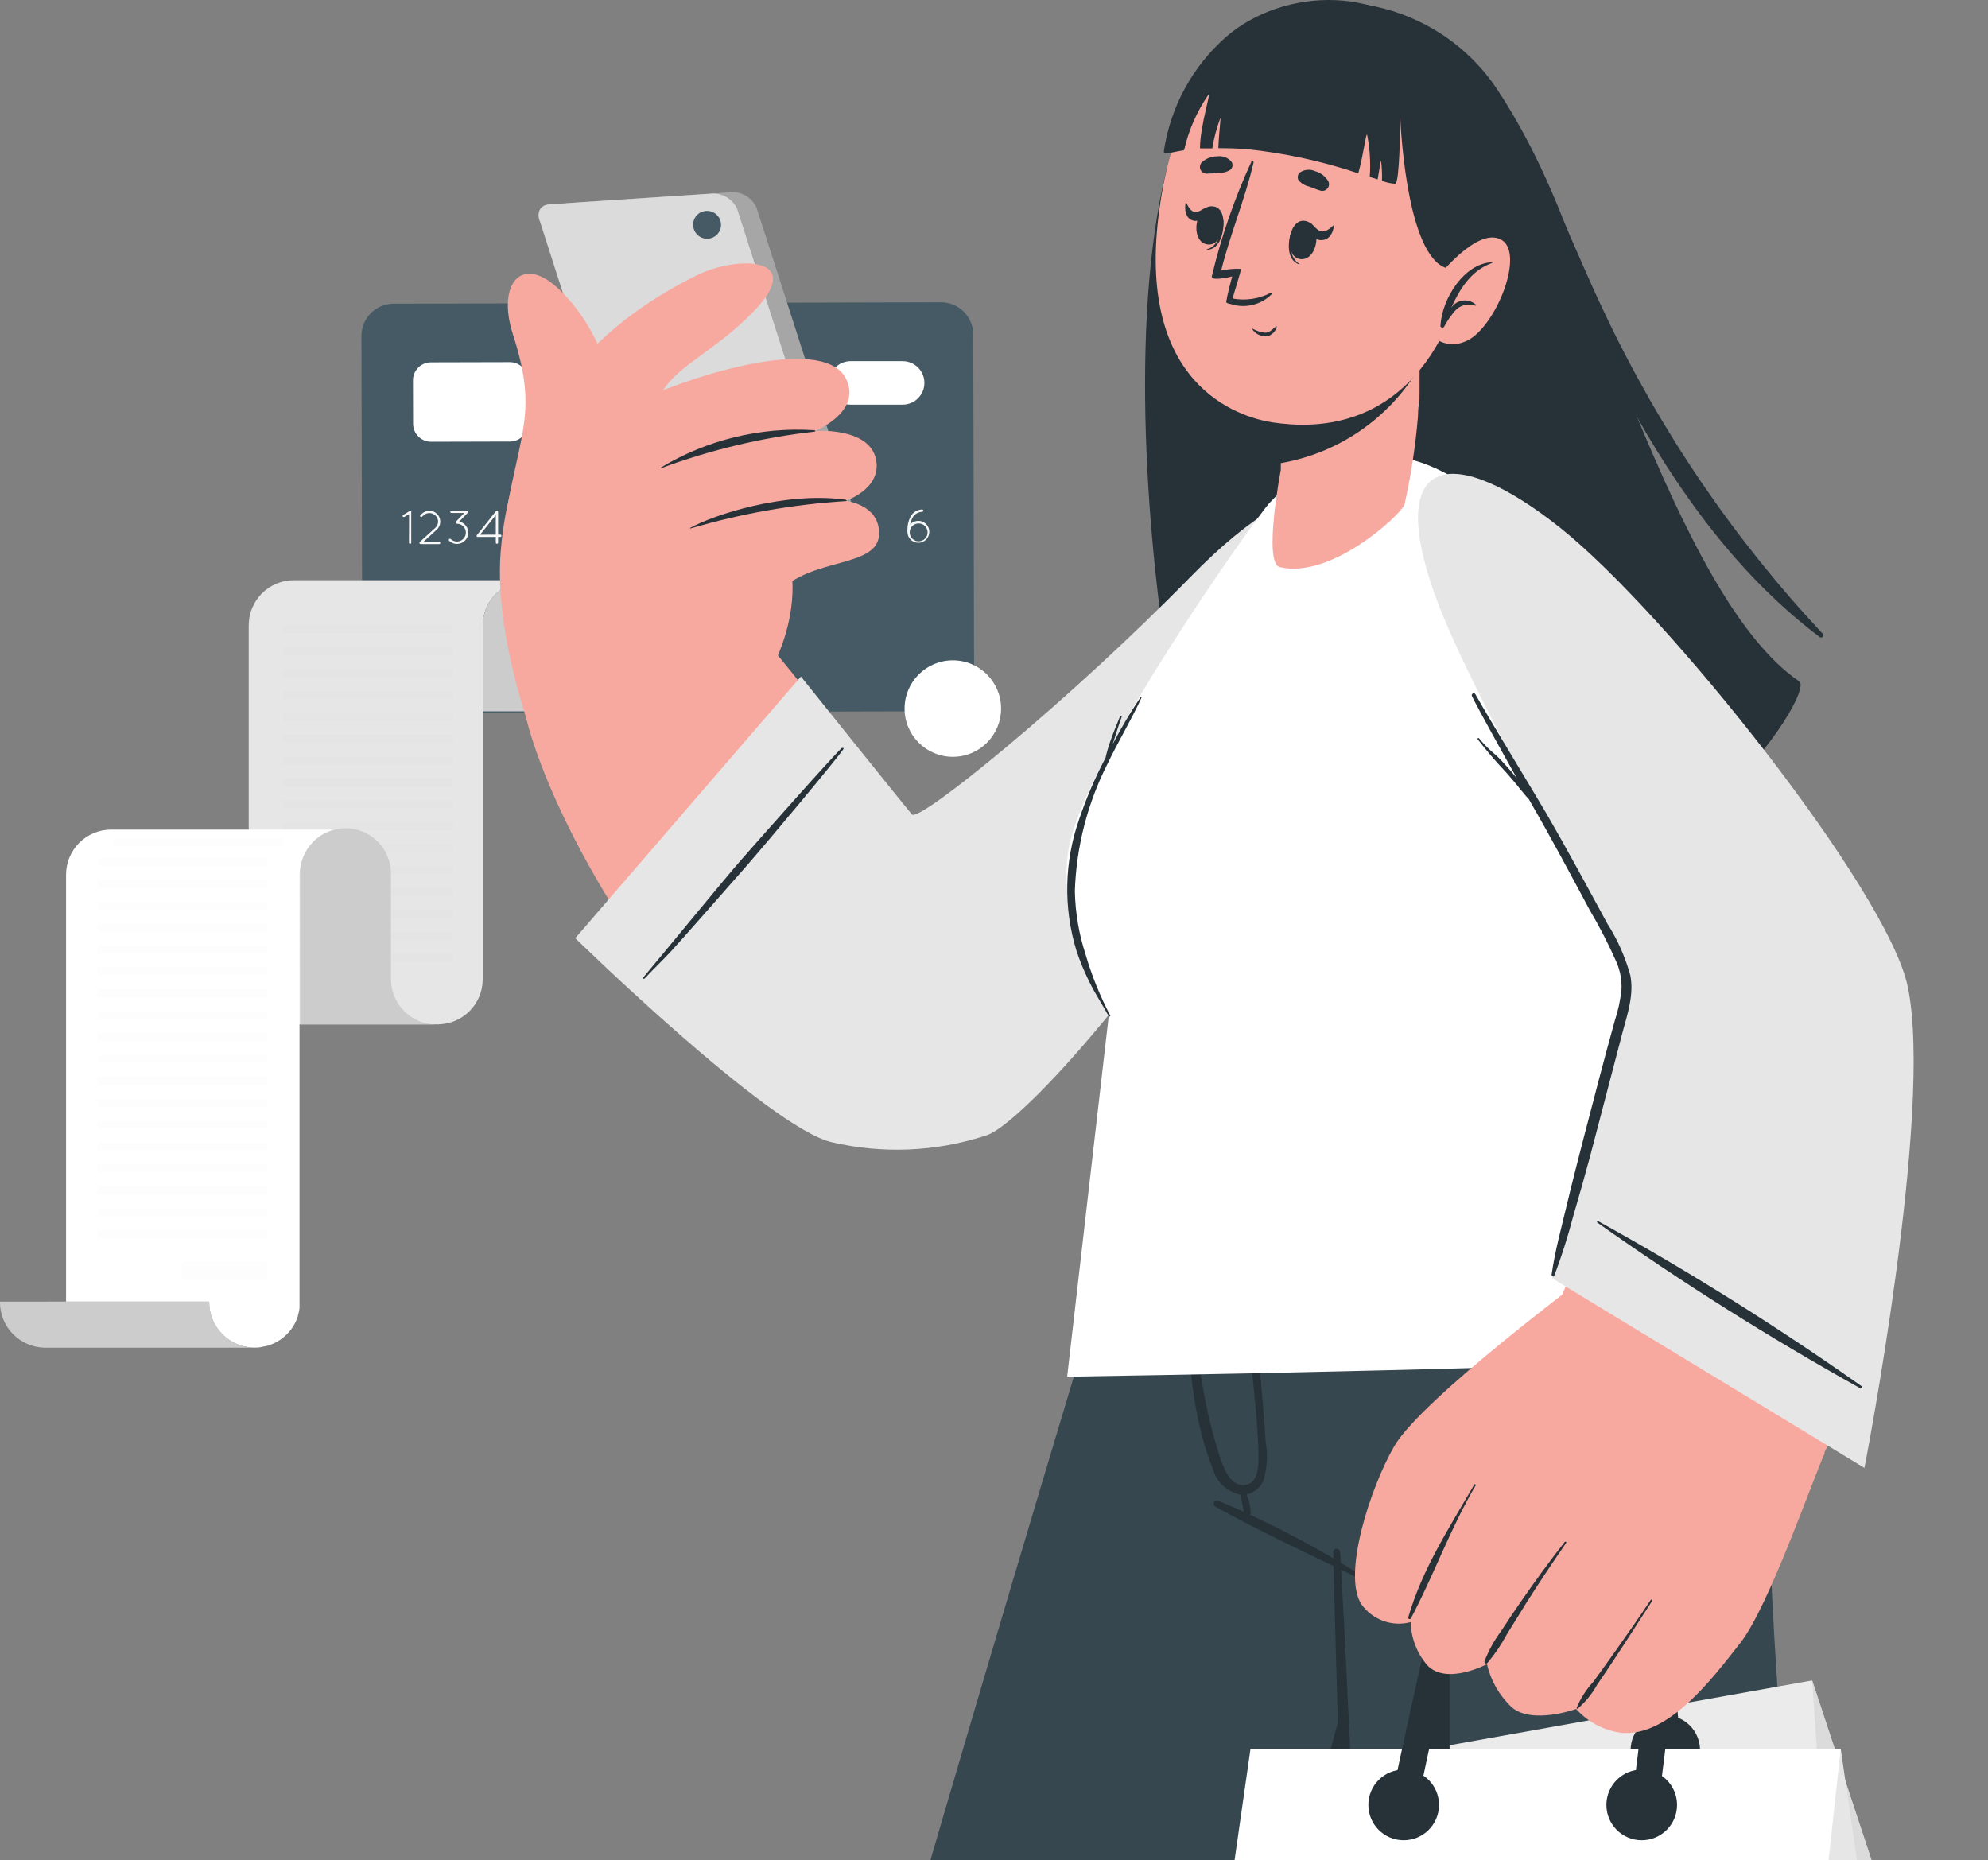 <svg width="171" height="160" viewBox="0 0 171 160" fill="none" xmlns="http://www.w3.org/2000/svg">
<rect x="0" y="0" width="171" height="160" fill="#808080" stroke="none"/>
<path d="M83.716 28.766L83.789 58.193C83.791 58.584 83.715 58.972 83.567 59.334C83.418 59.696 83.2 60.025 82.924 60.302C82.648 60.58 82.321 60.8 81.96 60.951C81.599 61.101 81.212 61.179 80.821 61.18L34.149 61.302C33.359 61.303 32.601 60.99 32.041 60.433C31.481 59.876 31.165 59.12 31.162 58.33L31.089 28.902C31.087 28.167 31.377 27.462 31.895 26.94C32.412 26.419 33.116 26.125 33.851 26.122L80.935 26C81.299 25.999 81.66 26.07 81.997 26.208C82.334 26.347 82.64 26.55 82.898 26.807C83.156 27.064 83.361 27.369 83.502 27.705C83.642 28.041 83.715 28.402 83.716 28.766Z" fill="#455A64"/>
<path d="M43.849 31.15L37.065 31.167C36.211 31.17 35.52 31.864 35.522 32.718L35.532 36.453C35.534 37.307 36.228 37.998 37.083 37.996L43.867 37.978C44.721 37.976 45.412 37.281 45.41 36.427L45.4 32.692C45.398 31.838 44.703 31.147 43.849 31.15Z" fill="white"/>
<path d="M77.646 34.806H73.175C72.929 34.807 72.685 34.759 72.458 34.666C72.23 34.572 72.024 34.435 71.85 34.262C71.675 34.088 71.537 33.882 71.443 33.655C71.349 33.428 71.3 33.184 71.3 32.939C71.299 32.693 71.347 32.449 71.44 32.222C71.533 31.994 71.671 31.788 71.844 31.613C72.018 31.439 72.224 31.301 72.451 31.207C72.678 31.113 72.921 31.064 73.167 31.064H77.635C78.131 31.064 78.607 31.26 78.959 31.61C79.311 31.96 79.51 32.435 79.513 32.931C79.514 33.177 79.466 33.42 79.372 33.648C79.278 33.875 79.141 34.081 78.968 34.255C78.794 34.429 78.588 34.568 78.362 34.662C78.135 34.757 77.891 34.805 77.646 34.806Z" fill="white"/>
<path d="M35.188 44.223L34.783 44.463C34.76 44.476 34.733 44.481 34.708 44.474C34.682 44.468 34.66 44.452 34.646 44.43C34.639 44.419 34.635 44.406 34.633 44.393C34.631 44.38 34.631 44.366 34.635 44.353C34.638 44.341 34.644 44.329 34.653 44.318C34.661 44.308 34.671 44.3 34.683 44.293L35.236 43.958C35.259 43.947 35.286 43.944 35.311 43.951C35.336 43.958 35.358 43.973 35.372 43.995C35.379 44.019 35.379 44.045 35.372 44.069V46.698C35.367 46.721 35.355 46.742 35.338 46.756C35.32 46.771 35.297 46.779 35.274 46.779C35.251 46.779 35.229 46.771 35.211 46.756C35.193 46.742 35.181 46.721 35.177 46.698L35.188 44.223Z" fill="#F8F8F8"/>
<path d="M36.101 46.621L37.434 45.41C37.512 45.341 37.574 45.256 37.617 45.161C37.659 45.067 37.681 44.964 37.681 44.861C37.681 44.678 37.611 44.503 37.486 44.371C37.417 44.295 37.333 44.233 37.239 44.192C37.145 44.15 37.044 44.128 36.941 44.128C36.757 44.127 36.58 44.196 36.444 44.319L36.304 44.445C36.295 44.455 36.285 44.463 36.272 44.468C36.26 44.474 36.247 44.477 36.234 44.477C36.221 44.477 36.207 44.474 36.195 44.468C36.183 44.463 36.172 44.455 36.164 44.445C36.154 44.436 36.147 44.425 36.142 44.414C36.136 44.402 36.134 44.389 36.134 44.376C36.134 44.364 36.136 44.351 36.142 44.339C36.147 44.327 36.154 44.317 36.164 44.308L36.304 44.176C36.478 44.02 36.703 43.933 36.937 43.933C37.184 43.934 37.421 44.032 37.596 44.206C37.772 44.381 37.871 44.617 37.873 44.864C37.873 44.995 37.846 45.125 37.794 45.245C37.741 45.365 37.664 45.472 37.567 45.56L36.425 46.599H37.781C37.794 46.6 37.807 46.603 37.819 46.608C37.83 46.614 37.841 46.621 37.85 46.631C37.859 46.64 37.866 46.652 37.87 46.664C37.875 46.676 37.877 46.689 37.877 46.702C37.877 46.728 37.866 46.752 37.849 46.77C37.831 46.788 37.806 46.798 37.781 46.798H36.182C36.169 46.799 36.155 46.796 36.142 46.791C36.13 46.786 36.118 46.778 36.109 46.769C36.089 46.75 36.077 46.724 36.075 46.696C36.074 46.669 36.083 46.642 36.101 46.621Z" fill="#F8F8F8"/>
<path d="M40.237 44.102L39.501 44.864C39.672 44.899 39.832 44.979 39.962 45.097C40.091 45.215 40.187 45.366 40.237 45.534C40.288 45.702 40.292 45.88 40.249 46.05C40.206 46.221 40.118 46.376 39.994 46.5C39.811 46.682 39.564 46.785 39.305 46.787C39.178 46.788 39.051 46.764 38.934 46.715C38.816 46.667 38.709 46.594 38.62 46.503C38.606 46.483 38.6 46.459 38.602 46.435C38.604 46.411 38.615 46.388 38.632 46.371C38.649 46.354 38.672 46.343 38.696 46.341C38.72 46.339 38.744 46.346 38.764 46.36C38.908 46.502 39.103 46.581 39.305 46.581C39.508 46.579 39.703 46.499 39.847 46.356C39.919 46.285 39.975 46.2 40.014 46.106C40.053 46.012 40.072 45.912 40.071 45.811C40.072 45.711 40.053 45.611 40.014 45.519C39.976 45.426 39.919 45.343 39.847 45.273C39.776 45.202 39.692 45.145 39.599 45.106C39.506 45.068 39.406 45.048 39.305 45.048C39.29 45.049 39.274 45.045 39.26 45.038C39.246 45.031 39.234 45.021 39.224 45.008C39.215 44.998 39.207 44.987 39.201 44.974C39.196 44.962 39.193 44.948 39.193 44.934C39.193 44.921 39.196 44.907 39.201 44.894C39.207 44.882 39.215 44.87 39.224 44.861L39.935 44.124H38.83C38.817 44.124 38.804 44.121 38.791 44.116C38.779 44.111 38.768 44.103 38.759 44.094C38.749 44.084 38.742 44.073 38.737 44.06C38.733 44.048 38.73 44.034 38.731 44.021C38.73 44.008 38.733 43.995 38.737 43.982C38.742 43.97 38.749 43.959 38.759 43.949C38.768 43.94 38.779 43.933 38.792 43.928C38.804 43.923 38.817 43.921 38.83 43.922H40.152C40.179 43.921 40.205 43.932 40.224 43.95C40.243 43.969 40.255 43.994 40.256 44.021C40.259 44.037 40.259 44.053 40.256 44.069C40.251 44.081 40.245 44.092 40.237 44.102Z" fill="#F8F8F8"/>
<path d="M42.646 46.183H41.084C41.062 46.185 41.04 46.178 41.022 46.164C41.012 46.156 41.004 46.145 40.999 46.133C40.994 46.121 40.991 46.108 40.991 46.094C40.991 46.081 40.994 46.068 40.999 46.056C41.004 46.044 41.012 46.033 41.022 46.025L42.672 43.955C42.681 43.945 42.691 43.938 42.703 43.932C42.715 43.927 42.728 43.924 42.742 43.924C42.755 43.924 42.768 43.927 42.78 43.932C42.792 43.938 42.803 43.945 42.812 43.955C42.827 43.967 42.839 43.984 42.845 44.003C42.845 44.003 42.845 44.003 42.845 44.021V45.984H43.036C43.049 45.984 43.062 45.987 43.074 45.992C43.086 45.997 43.097 46.004 43.107 46.013C43.116 46.022 43.123 46.033 43.128 46.045C43.133 46.057 43.136 46.07 43.136 46.084C43.136 46.097 43.133 46.109 43.128 46.122C43.123 46.134 43.116 46.145 43.107 46.154C43.097 46.163 43.086 46.17 43.074 46.175C43.062 46.18 43.049 46.183 43.036 46.183H42.845V46.673C42.845 46.686 42.842 46.699 42.837 46.712C42.832 46.724 42.824 46.735 42.814 46.744C42.805 46.754 42.793 46.761 42.781 46.766C42.768 46.77 42.755 46.773 42.742 46.772C42.716 46.771 42.692 46.76 42.674 46.742C42.656 46.723 42.646 46.699 42.646 46.673V46.183ZM42.646 45.988V44.308L41.294 45.991L42.646 45.988Z" fill="#F8F8F8"/>
<path d="M48.962 44.525C49.058 44.341 49.202 44.186 49.378 44.075C49.554 43.965 49.757 43.904 49.964 43.899C49.99 43.898 50.015 43.907 50.034 43.924C50.054 43.941 50.066 43.965 50.067 43.991C50.067 44.018 50.057 44.044 50.039 44.064C50.02 44.084 49.995 44.096 49.968 44.098C49.795 44.104 49.627 44.155 49.481 44.247C49.335 44.339 49.216 44.468 49.136 44.621C49.037 44.8 48.968 44.994 48.933 45.195C49.02 45.093 49.129 45.011 49.251 44.955C49.373 44.899 49.506 44.871 49.64 44.871C49.826 44.871 50.008 44.925 50.163 45.027C50.319 45.129 50.441 45.275 50.514 45.446C50.587 45.617 50.608 45.806 50.574 45.988C50.541 46.171 50.454 46.34 50.325 46.474C50.196 46.608 50.031 46.701 49.849 46.742C49.668 46.782 49.478 46.768 49.305 46.702C49.131 46.635 48.981 46.519 48.873 46.368C48.765 46.217 48.704 46.037 48.697 45.851C48.692 45.788 48.692 45.726 48.697 45.663C48.689 45.268 48.78 44.876 48.962 44.525ZM48.896 45.833C48.894 45.851 48.894 45.87 48.896 45.888C48.898 45.896 48.898 45.905 48.896 45.914C48.909 46.112 48.998 46.298 49.145 46.432C49.292 46.566 49.486 46.638 49.685 46.631C49.884 46.625 50.072 46.542 50.211 46.399C50.349 46.256 50.427 46.065 50.427 45.866C50.427 45.667 50.349 45.475 50.211 45.333C50.072 45.19 49.884 45.106 49.685 45.1C49.486 45.094 49.292 45.165 49.145 45.299C48.998 45.433 48.909 45.619 48.896 45.818V45.833Z" fill="#F8F8F8"/>
<path d="M51.636 46.617L52.69 44.102H51.305C51.278 44.102 51.253 44.091 51.234 44.072C51.216 44.054 51.205 44.029 51.205 44.002C51.205 43.976 51.216 43.95 51.234 43.932C51.253 43.913 51.278 43.903 51.305 43.903H52.818C52.839 43.897 52.861 43.897 52.881 43.903C52.906 43.917 52.925 43.939 52.936 43.965C52.938 43.976 52.938 43.987 52.936 43.998C52.943 44.015 52.943 44.033 52.936 44.05L51.831 46.691C51.824 46.709 51.812 46.724 51.796 46.735C51.781 46.746 51.762 46.753 51.743 46.753C51.736 46.756 51.73 46.758 51.723 46.758C51.716 46.758 51.709 46.756 51.702 46.753C51.689 46.749 51.676 46.742 51.665 46.733C51.654 46.724 51.646 46.712 51.639 46.7C51.633 46.687 51.63 46.673 51.629 46.659C51.629 46.645 51.631 46.63 51.636 46.617Z" fill="#F8F8F8"/>
<path d="M54.461 43.884C54.587 43.882 54.712 43.919 54.815 43.992C54.919 44.064 54.997 44.168 55.038 44.288C55.079 44.407 55.081 44.537 55.043 44.658C55.006 44.779 54.931 44.884 54.829 44.96C54.985 45.023 55.121 45.128 55.222 45.262C55.323 45.397 55.385 45.556 55.403 45.724C55.42 45.891 55.391 46.06 55.32 46.212C55.249 46.365 55.138 46.495 54.998 46.589C54.859 46.683 54.696 46.737 54.528 46.746C54.36 46.755 54.193 46.718 54.044 46.639C53.896 46.561 53.772 46.443 53.685 46.299C53.598 46.155 53.552 45.99 53.551 45.822C53.552 45.638 53.606 45.458 53.707 45.305C53.809 45.152 53.953 45.032 54.122 44.96C54.047 44.904 53.987 44.831 53.945 44.747C53.904 44.663 53.882 44.571 53.883 44.477C53.882 44.322 53.942 44.173 54.05 44.062C54.158 43.951 54.306 43.887 54.461 43.884ZM54.461 46.551C54.656 46.551 54.844 46.473 54.982 46.335C55.12 46.197 55.197 46.01 55.197 45.814C55.197 45.619 55.12 45.432 54.982 45.294C54.844 45.155 54.656 45.078 54.461 45.078C54.266 45.078 54.078 45.155 53.94 45.294C53.802 45.432 53.724 45.619 53.724 45.814C53.724 45.912 53.744 46.008 53.781 46.098C53.819 46.188 53.873 46.269 53.943 46.338C54.012 46.406 54.094 46.46 54.184 46.497C54.274 46.534 54.371 46.552 54.468 46.551H54.461ZM54.461 44.883C54.568 44.88 54.669 44.835 54.744 44.759C54.819 44.683 54.861 44.581 54.862 44.474C54.853 44.374 54.807 44.282 54.733 44.215C54.659 44.148 54.563 44.111 54.463 44.111C54.363 44.111 54.267 44.148 54.193 44.215C54.119 44.282 54.073 44.374 54.063 44.474C54.062 44.581 54.103 44.683 54.178 44.76C54.252 44.837 54.354 44.881 54.461 44.883Z" fill="#F8F8F8"/>
<path d="M59.555 43.87C59.787 43.868 60.011 43.952 60.185 44.106C60.359 44.259 60.471 44.472 60.498 44.702V44.724V44.967C60.503 45.366 60.41 45.759 60.225 46.113C60.127 46.295 59.983 46.449 59.808 46.558C59.632 46.667 59.43 46.728 59.223 46.735C59.21 46.736 59.197 46.734 59.185 46.73C59.173 46.726 59.162 46.72 59.152 46.711C59.142 46.702 59.135 46.692 59.129 46.68C59.124 46.669 59.121 46.656 59.12 46.643C59.12 46.629 59.122 46.616 59.127 46.603C59.131 46.59 59.139 46.579 59.148 46.569C59.157 46.559 59.168 46.551 59.18 46.545C59.193 46.54 59.206 46.537 59.22 46.536C59.392 46.53 59.56 46.478 59.706 46.387C59.852 46.295 59.972 46.166 60.052 46.013C60.152 45.835 60.221 45.64 60.255 45.439C60.166 45.54 60.057 45.621 59.934 45.676C59.812 45.73 59.678 45.758 59.544 45.755C59.294 45.755 59.054 45.656 58.877 45.479C58.7 45.302 58.601 45.063 58.601 44.812C58.601 44.562 58.7 44.323 58.877 44.146C59.054 43.969 59.294 43.87 59.544 43.87H59.555ZM60.291 44.809C60.291 44.663 60.248 44.521 60.167 44.4C60.086 44.279 59.971 44.184 59.837 44.128C59.702 44.072 59.554 44.058 59.411 44.086C59.268 44.115 59.137 44.185 59.034 44.288C58.931 44.391 58.861 44.522 58.832 44.665C58.804 44.808 58.819 44.956 58.874 45.091C58.93 45.225 59.024 45.34 59.146 45.421C59.267 45.502 59.409 45.545 59.555 45.545C59.653 45.547 59.75 45.53 59.841 45.494C59.932 45.458 60.015 45.404 60.085 45.335C60.155 45.266 60.211 45.184 60.249 45.094C60.287 45.004 60.306 44.907 60.306 44.809H60.291Z" fill="#F8F8F8"/>
<path d="M61.234 45.299C61.227 44.944 61.321 44.595 61.507 44.293C61.581 44.168 61.686 44.063 61.81 43.988C61.935 43.913 62.076 43.87 62.221 43.862C62.367 43.87 62.508 43.913 62.633 43.988C62.758 44.062 62.863 44.166 62.94 44.289C63.127 44.59 63.224 44.937 63.22 45.291C63.226 45.645 63.13 45.993 62.943 46.293C62.874 46.423 62.771 46.532 62.645 46.608C62.519 46.684 62.374 46.725 62.227 46.725C62.08 46.725 61.935 46.684 61.809 46.608C61.683 46.532 61.58 46.423 61.511 46.293C61.323 45.996 61.227 45.65 61.234 45.299ZM61.433 45.299C61.428 45.612 61.514 45.92 61.68 46.186C61.729 46.292 61.806 46.382 61.904 46.445C62.002 46.507 62.116 46.541 62.233 46.541C62.349 46.541 62.463 46.507 62.561 46.445C62.659 46.382 62.736 46.292 62.785 46.186C62.948 45.919 63.034 45.612 63.034 45.299C63.034 44.986 62.948 44.679 62.785 44.411C62.736 44.306 62.657 44.218 62.559 44.156C62.462 44.094 62.348 44.062 62.233 44.062C62.117 44.062 62.004 44.094 61.906 44.156C61.808 44.218 61.73 44.306 61.68 44.411C61.514 44.677 61.429 44.985 61.433 45.299Z" fill="#F8F8F8"/>
<path d="M64.541 44.146L64.136 44.386C64.121 44.389 64.104 44.389 64.088 44.386C64.07 44.385 64.053 44.38 64.038 44.371C64.022 44.362 64.009 44.349 64 44.334C63.993 44.323 63.988 44.311 63.986 44.298C63.984 44.285 63.985 44.272 63.989 44.259C63.992 44.247 63.998 44.235 64.007 44.225C64.015 44.215 64.025 44.207 64.037 44.201L64.589 43.863C64.613 43.851 64.639 43.849 64.664 43.855C64.689 43.862 64.711 43.878 64.726 43.899C64.733 43.923 64.733 43.949 64.726 43.973V46.606C64.721 46.629 64.709 46.65 64.691 46.664C64.673 46.679 64.651 46.687 64.628 46.687C64.605 46.687 64.582 46.679 64.565 46.664C64.547 46.65 64.535 46.629 64.53 46.606L64.541 44.146Z" fill="#F8F8F8"/>
<path d="M65.447 46.551L66.781 45.34C66.858 45.27 66.92 45.186 66.963 45.091C67.005 44.997 67.027 44.894 67.027 44.791C67.025 44.609 66.956 44.434 66.832 44.301C66.763 44.225 66.679 44.165 66.585 44.124C66.491 44.082 66.39 44.061 66.287 44.062C66.104 44.06 65.927 44.127 65.79 44.249L65.65 44.378C65.63 44.394 65.606 44.401 65.581 44.399C65.557 44.397 65.534 44.386 65.516 44.368C65.499 44.35 65.49 44.327 65.489 44.302C65.489 44.277 65.498 44.253 65.514 44.235L65.654 44.102C65.829 43.947 66.054 43.861 66.287 43.859C66.417 43.858 66.546 43.885 66.664 43.938C66.783 43.99 66.889 44.068 66.976 44.165C67.135 44.334 67.224 44.558 67.223 44.791C67.223 44.922 67.196 45.051 67.144 45.171C67.091 45.291 67.014 45.399 66.917 45.487L65.775 46.525H67.131C67.144 46.526 67.156 46.529 67.168 46.534C67.18 46.54 67.191 46.547 67.2 46.557C67.209 46.567 67.216 46.578 67.22 46.59C67.225 46.602 67.227 46.615 67.226 46.629C67.226 46.654 67.216 46.679 67.198 46.698C67.181 46.716 67.156 46.727 67.131 46.728H65.517C65.504 46.73 65.49 46.727 65.477 46.722C65.464 46.717 65.453 46.709 65.444 46.699C65.425 46.678 65.415 46.651 65.416 46.624C65.417 46.597 65.428 46.571 65.447 46.551Z" fill="#F8F8F8"/>
<path d="M72.044 44.017L71.307 44.78C71.493 44.816 71.663 44.907 71.797 45.041C71.887 45.132 71.959 45.239 72.007 45.357C72.056 45.475 72.081 45.602 72.081 45.73C72.082 45.858 72.057 45.985 72.009 46.103C71.96 46.221 71.888 46.329 71.797 46.419C71.615 46.602 71.367 46.705 71.108 46.706C70.981 46.706 70.856 46.681 70.739 46.633C70.622 46.584 70.516 46.512 70.427 46.422C70.417 46.413 70.409 46.402 70.403 46.39C70.397 46.377 70.394 46.364 70.394 46.35C70.394 46.337 70.397 46.323 70.403 46.311C70.409 46.299 70.417 46.288 70.427 46.279C70.436 46.269 70.447 46.261 70.46 46.256C70.472 46.251 70.485 46.248 70.499 46.248C70.512 46.248 70.525 46.251 70.538 46.256C70.55 46.261 70.561 46.269 70.57 46.279C70.678 46.386 70.816 46.458 70.965 46.487C71.114 46.516 71.269 46.5 71.409 46.441C71.549 46.383 71.669 46.284 71.753 46.157C71.837 46.031 71.882 45.882 71.882 45.73C71.883 45.629 71.863 45.529 71.824 45.435C71.784 45.342 71.727 45.258 71.653 45.188C71.583 45.117 71.499 45.06 71.405 45.022C71.312 44.984 71.212 44.965 71.112 44.968C71.096 44.967 71.08 44.962 71.066 44.955C71.052 44.947 71.04 44.936 71.031 44.923C71.021 44.914 71.013 44.902 71.008 44.889C71.003 44.877 71 44.863 71 44.85C71 44.836 71.003 44.822 71.008 44.81C71.013 44.797 71.021 44.785 71.031 44.776L71.742 44.039H70.637C70.623 44.04 70.609 44.038 70.597 44.032C70.584 44.028 70.572 44.02 70.563 44.01C70.553 44.001 70.545 43.989 70.54 43.976C70.535 43.964 70.533 43.95 70.534 43.936C70.534 43.909 70.544 43.883 70.564 43.863C70.583 43.844 70.609 43.833 70.637 43.833H71.974C71.987 43.833 72.001 43.835 72.014 43.84C72.026 43.845 72.038 43.852 72.048 43.862C72.058 43.872 72.065 43.883 72.07 43.896C72.075 43.909 72.077 43.922 72.077 43.936C72.081 43.951 72.081 43.966 72.077 43.98C72.069 43.995 72.058 44.008 72.044 44.017Z" fill="#F8F8F8"/>
<path d="M74.456 46.109H72.891C72.88 46.11 72.869 46.109 72.859 46.105C72.849 46.101 72.84 46.095 72.832 46.087C72.822 46.078 72.814 46.068 72.808 46.056C72.803 46.044 72.8 46.03 72.8 46.017C72.8 46.004 72.803 45.991 72.808 45.979C72.814 45.967 72.822 45.956 72.832 45.947L74.486 43.881C74.495 43.871 74.505 43.864 74.517 43.858C74.53 43.853 74.543 43.851 74.556 43.851C74.569 43.851 74.582 43.853 74.594 43.858C74.606 43.864 74.617 43.871 74.626 43.881C74.639 43.897 74.65 43.914 74.659 43.932V45.91H74.85C74.865 45.907 74.88 45.908 74.894 45.911C74.908 45.915 74.921 45.922 74.933 45.931C74.944 45.941 74.953 45.952 74.959 45.965C74.966 45.979 74.969 45.993 74.969 46.008C74.969 46.023 74.966 46.037 74.959 46.05C74.953 46.064 74.944 46.075 74.933 46.085C74.921 46.094 74.908 46.101 74.894 46.104C74.88 46.108 74.865 46.108 74.85 46.105H74.659V46.599C74.657 46.626 74.645 46.65 74.626 46.669C74.607 46.687 74.582 46.698 74.556 46.699C74.53 46.698 74.505 46.687 74.486 46.668C74.468 46.65 74.457 46.625 74.456 46.599V46.109ZM74.456 45.91V44.231L73.108 45.914L74.456 45.91Z" fill="#F8F8F8"/>
<path d="M78.316 44.448C78.412 44.264 78.555 44.109 78.731 43.999C78.908 43.889 79.11 43.828 79.318 43.822C79.344 43.822 79.369 43.832 79.388 43.85C79.407 43.868 79.419 43.892 79.421 43.918C79.421 43.945 79.411 43.971 79.392 43.991C79.374 44.011 79.348 44.023 79.321 44.025C79.149 44.029 78.981 44.08 78.834 44.171C78.688 44.262 78.569 44.391 78.489 44.544C78.391 44.723 78.322 44.917 78.287 45.119C78.432 44.954 78.63 44.846 78.846 44.812C79.063 44.777 79.284 44.82 79.473 44.931C79.662 45.043 79.806 45.217 79.88 45.423C79.954 45.63 79.954 45.856 79.88 46.062C79.806 46.268 79.662 46.442 79.474 46.554C79.285 46.666 79.063 46.708 78.847 46.674C78.63 46.64 78.432 46.532 78.287 46.367C78.141 46.203 78.058 45.993 78.051 45.774C78.045 45.712 78.045 45.649 78.051 45.586C78.043 45.191 78.134 44.8 78.316 44.448ZM78.25 45.76C78.248 45.777 78.248 45.794 78.25 45.811C78.252 45.821 78.252 45.831 78.25 45.841C78.263 46.04 78.353 46.227 78.501 46.361C78.648 46.495 78.843 46.567 79.043 46.56C79.242 46.554 79.432 46.47 79.571 46.326C79.71 46.183 79.787 45.991 79.787 45.791C79.787 45.591 79.71 45.399 79.571 45.255C79.432 45.112 79.242 45.028 79.043 45.022C78.843 45.015 78.648 45.087 78.501 45.221C78.353 45.355 78.263 45.542 78.25 45.741V45.76Z" fill="#F8F8F8"/>
<path d="M60.565 51.646L35.572 51.711L35.575 52.938L60.568 52.872L60.565 51.646Z" fill="#263238"/>
<path d="M53.272 54.394L35.579 54.44L35.582 55.667L53.275 55.621L53.272 54.394Z" fill="#263238"/>
<path d="M69.377 31.355H56.914V32.581H69.377V31.355Z" fill="#263238"/>
<path d="M81.959 65.099C84.251 65.099 86.109 63.24 86.109 60.948C86.109 58.656 84.251 56.797 81.959 56.797C79.666 56.797 77.808 58.656 77.808 60.948C77.808 63.24 79.666 65.099 81.959 65.099Z" fill="white"/>
<path d="M80.776 63.607L79.222 61.18L79.87 60.768L80.846 62.292L83.889 58.488L84.489 58.967L80.776 63.607Z" fill="white"/>
<path d="M21.395 88.109H37.648C38.674 88.108 39.658 87.7 40.384 86.974C41.11 86.248 41.518 85.264 41.519 84.238V53.816C41.522 53.284 41.633 52.758 41.844 52.27C42.056 51.781 42.365 51.341 42.752 50.976C43.139 50.611 43.596 50.328 44.096 50.144C44.596 49.961 45.127 49.88 45.659 49.908H25.266C24.239 49.909 23.255 50.317 22.53 51.043C21.804 51.769 21.396 52.753 21.395 53.779V88.109Z" fill="white"/>
<path opacity="0.1" d="M21.395 88.109H37.648C38.674 88.108 39.658 87.7 40.384 86.974C41.11 86.248 41.518 85.264 41.519 84.238V53.816C41.522 53.284 41.633 52.758 41.844 52.27C42.056 51.781 42.365 51.341 42.752 50.976C43.139 50.611 43.596 50.328 44.096 50.144C44.596 49.961 45.127 49.88 45.659 49.908H25.266C24.239 49.909 23.255 50.317 22.53 51.043C21.804 51.769 21.396 52.753 21.395 53.779V88.109Z" fill="black"/>
<g opacity="0.1">
<path opacity="0.1" d="M38.914 53.787H24.337V54.457H38.914V53.787Z" fill="black"/>
<path opacity="0.1" d="M38.914 55.672H24.337V56.343H38.914V55.672Z" fill="black"/>
<path opacity="0.1" d="M38.914 57.554H24.337V58.224H38.914V57.554Z" fill="black"/>
<path opacity="0.1" d="M38.914 59.437H24.337V60.107H38.914V59.437Z" fill="black"/>
<path opacity="0.1" d="M38.914 61.318H24.337V61.989H38.914V61.318Z" fill="black"/>
<path opacity="0.1" d="M38.914 63.201H24.337V63.871H38.914V63.201Z" fill="black"/>
<path opacity="0.1" d="M38.914 65.086H24.337V65.756H38.914V65.086Z" fill="black"/>
<path opacity="0.1" d="M38.914 66.968H24.337V67.639H38.914V66.968Z" fill="black"/>
<path opacity="0.1" d="M38.914 68.85H24.337V69.52H38.914V68.85Z" fill="black"/>
<path opacity="0.1" d="M38.914 70.732H24.337V71.403H38.914V70.732Z" fill="black"/>
<path opacity="0.1" d="M38.914 72.614H24.337V73.285H38.914V72.614Z" fill="black"/>
<path opacity="0.1" d="M38.914 74.5H24.337V75.17H38.914V74.5Z" fill="black"/>
<path opacity="0.1" d="M38.914 76.382H24.337V77.052H38.914V76.382Z" fill="black"/>
<path opacity="0.1" d="M38.914 78.264H24.337V78.934H38.914V78.264Z" fill="black"/>
<path opacity="0.1" d="M38.914 80.146H24.337V80.816H38.914V80.146Z" fill="black"/>
<path opacity="0.1" d="M38.914 82.028H24.337V82.698H38.914V82.028Z" fill="black"/>
</g>
<path d="M5.683 75.229V111.96H17.988V112.008C17.987 113.028 18.385 114.008 19.098 114.739C19.81 115.469 20.78 115.891 21.8 115.915H21.933C22.066 115.916 22.198 115.908 22.331 115.893L23.067 115.742C23.247 115.685 23.423 115.615 23.594 115.532C23.679 115.495 23.761 115.452 23.84 115.404C23.883 115.38 23.923 115.355 23.962 115.326C24.076 115.26 24.186 115.186 24.29 115.105L24.341 115.065C24.417 115.007 24.488 114.944 24.555 114.877C24.594 114.844 24.631 114.81 24.666 114.774C25.114 114.33 25.446 113.782 25.631 113.179C25.629 113.168 25.629 113.157 25.631 113.146C25.656 113.05 25.682 112.954 25.704 112.855C25.734 112.734 25.754 112.611 25.763 112.487C25.763 112.428 25.763 112.372 25.763 112.317C25.765 112.298 25.765 112.278 25.763 112.258C25.763 112.188 25.763 112.118 25.763 112.048V75.269C25.765 74.737 25.876 74.21 26.088 73.721C26.3 73.232 26.609 72.791 26.996 72.426C27.384 72.06 27.842 71.777 28.342 71.593C28.842 71.41 29.374 71.33 29.907 71.358H9.569C9.059 71.357 8.555 71.456 8.084 71.65C7.612 71.843 7.184 72.128 6.823 72.488C6.462 72.847 6.176 73.275 5.98 73.745C5.785 74.215 5.684 74.72 5.683 75.229Z" fill="white"/>
<g opacity="0.1">
<path opacity="0.1" d="M22.964 73.811H8.386V74.481H22.964V73.811Z" fill="black"/>
<path opacity="0.1" d="M24.337 72.087H9.76V72.758H24.337V72.087Z" fill="black"/>
<path opacity="0.1" d="M22.964 75.693H8.386V76.364H22.964V75.693Z" fill="black"/>
<path opacity="0.1" d="M22.964 77.575H8.386V78.246H22.964V77.575Z" fill="black"/>
<path opacity="0.1" d="M22.964 79.457H8.386V80.128H22.964V79.457Z" fill="black"/>
<path opacity="0.1" d="M22.964 81.339H8.386V82.01H22.964V81.339Z" fill="black"/>
<path opacity="0.1" d="M22.964 83.225H8.386V83.895H22.964V83.225Z" fill="black"/>
<path opacity="0.1" d="M22.964 85.107H8.386V85.777H22.964V85.107Z" fill="black"/>
<path opacity="0.1" d="M22.964 86.989H8.386V87.66H22.964V86.989Z" fill="black"/>
<path opacity="0.1" d="M22.964 88.871H8.386V89.541H22.964V88.871Z" fill="black"/>
<path opacity="0.1" d="M22.964 90.753H8.386V91.423H22.964V90.753Z" fill="black"/>
<path opacity="0.1" d="M22.964 92.639H8.386V93.309H22.964V92.639Z" fill="black"/>
<path opacity="0.1" d="M22.964 94.521H8.386V95.191H22.964V94.521Z" fill="black"/>
<path opacity="0.1" d="M22.964 96.403H8.386V97.073H22.964V96.403Z" fill="black"/>
<path opacity="0.1" d="M22.964 98.285H8.386V98.955H22.964V98.285Z" fill="black"/>
<path opacity="0.1" d="M22.964 100.167H8.386V100.837H22.964V100.167Z" fill="black"/>
<path opacity="0.1" d="M22.964 102.052H8.386V102.723H22.964V102.052Z" fill="black"/>
<path opacity="0.1" d="M22.964 103.935H8.386V104.605H22.964V103.935Z" fill="black"/>
<path opacity="0.1" d="M22.964 105.816H8.386V106.487H22.964V105.816Z" fill="black"/>
<path opacity="0.1" d="M22.964 108.531H15.675V110.078H22.964V108.531Z" fill="black"/>
</g>
<path d="M37.511 88.109C37.545 88.113 37.578 88.113 37.611 88.109C37.755 88.108 37.899 88.099 38.042 88.083C37.91 88.097 37.777 88.103 37.644 88.101L37.511 88.109Z" fill="white"/>
<path d="M45.426 49.916C44.391 49.916 43.398 50.326 42.666 51.057C41.933 51.789 41.52 52.781 41.519 53.816V61.182H49.334V53.816C49.332 52.781 48.919 51.789 48.187 51.057C47.454 50.326 46.461 49.916 45.426 49.916Z" fill="white"/>
<path opacity="0.2" d="M45.426 49.916C44.391 49.916 43.398 50.326 42.666 51.057C41.933 51.789 41.52 52.781 41.519 53.816V61.182H49.334V53.816C49.332 52.781 48.919 51.789 48.187 51.057C47.454 50.326 46.461 49.916 45.426 49.916Z" fill="black"/>
<path d="M25.811 75.27V88.116H33.63H37.442C36.422 88.093 35.452 87.671 34.739 86.942C34.027 86.212 33.629 85.232 33.63 84.212V75.27C33.646 74.746 33.557 74.225 33.367 73.736C33.178 73.248 32.893 72.803 32.528 72.427C32.164 72.051 31.727 71.752 31.245 71.548C30.762 71.344 30.244 71.238 29.72 71.238C29.197 71.238 28.678 71.344 28.196 71.548C27.713 71.752 27.277 72.051 26.913 72.427C26.548 72.803 26.262 73.248 26.073 73.736C25.884 74.225 25.795 74.746 25.811 75.27Z" fill="white"/>
<path opacity="0.2" d="M25.811 75.27V88.116H33.63H37.442C36.422 88.093 35.452 87.671 34.739 86.942C34.027 86.212 33.629 85.232 33.63 84.212V75.27C33.646 74.746 33.557 74.225 33.367 73.736C33.178 73.248 32.893 72.803 32.528 72.427C32.164 72.051 31.727 71.752 31.245 71.548C30.762 71.344 30.244 71.238 29.72 71.238C29.197 71.238 28.678 71.344 28.196 71.548C27.713 71.752 27.277 72.051 26.913 72.427C26.548 72.803 26.262 73.248 26.073 73.736C25.884 74.225 25.795 74.746 25.811 75.27Z" fill="black"/>
<path d="M2.91667e-06 111.96V112.008C-0.001 113.028 0.397 114.009 1.109 114.739C1.822 115.469 2.792 115.892 3.812 115.916H21.815C20.795 115.892 19.825 115.469 19.112 114.739C18.4 114.009 18.001 113.028 18.003 112.008V111.957L2.91667e-06 111.96Z" fill="white"/>
<path opacity="0.2" d="M2.91667e-06 111.96V112.008C-0.001 113.028 0.397 114.009 1.109 114.739C1.822 115.469 2.792 115.892 3.812 115.916H21.815C20.795 115.892 19.825 115.469 19.112 114.739C18.4 114.009 18.001 113.028 18.003 112.008V111.957L2.91667e-06 111.96Z" fill="black"/>
<path d="M75.269 290.618L120.497 284.381C120.497 284.381 109.231 207.235 109.575 205.441C110.012 203.155 136.53 94.937 136.53 94.937H99.444C99.444 94.937 68.939 195.32 67.768 205.005C65.844 220.657 75.269 290.618 75.269 290.618Z" fill="#37474F"/>
<path d="M128.081 103.246C127.152 105.904 126.408 108.59 125.59 111.276C124.772 113.962 124.048 116.658 123.248 119.344C121.668 124.661 120.162 130.005 118.647 135.34C115.589 146.113 112.68 156.932 109.827 167.76C108.414 173.126 107.017 178.495 105.635 183.868C104.259 189.249 102.8 194.631 101.564 200.05C100.929 202.592 100.657 205.211 100.755 207.829C100.976 210.512 101.343 213.18 101.852 215.823C102.744 221.35 103.639 226.877 104.538 232.404C106.341 243.558 108.2 254.712 110.115 265.865C110.347 267.232 110.626 268.589 110.886 269.946C110.886 270.02 111.035 270.001 111.026 269.946C109.539 258.857 107.68 247.815 105.923 236.773C105.062 231.314 104.185 225.861 103.292 220.414C102.828 217.561 102.363 214.717 101.908 211.854C101.423 209.149 101.323 206.389 101.61 203.656C102.043 200.982 102.63 198.335 103.367 195.728C104.036 193.069 104.705 190.402 105.384 187.744C106.747 182.371 108.135 177.002 109.548 171.636C112.373 160.854 115.261 150.088 118.21 139.337C121.16 128.586 124.134 117.903 127.133 107.289C127.505 105.96 127.868 104.64 128.202 103.311C128.221 103.199 128.1 103.171 128.081 103.246Z" fill="#263238"/>
<path d="M100.616 94.937C100.616 94.937 101.471 112.681 105.532 126.734C105.858 127.896 106.211 129.039 106.592 130.136C106.592 130.136 108.2 130.136 114.66 134.077L120.032 304.058L163.792 303.593C163.792 303.593 156.811 213.509 156.867 207.737C156.951 198.443 151.857 135.648 152.387 134.058C157.824 117.839 148.827 94.937 148.827 94.937H100.616Z" fill="#37474F"/>
<path d="M118.814 224.904C118.281 205.423 117.618 185.944 116.825 166.469C116.379 155.473 115.896 144.487 115.273 133.51C115.273 133.431 115.242 133.355 115.186 133.3C115.13 133.244 115.054 133.212 114.976 133.212C114.897 133.212 114.821 133.244 114.765 133.3C114.709 133.355 114.678 133.431 114.678 133.51C115.152 153.103 115.924 172.678 116.537 192.262C117.15 211.845 117.857 231.225 118.526 250.706C118.898 261.693 119.232 272.688 119.688 283.675C119.688 283.707 119.701 283.737 119.723 283.76C119.746 283.783 119.777 283.796 119.809 283.796C119.841 283.796 119.872 283.783 119.894 283.76C119.917 283.737 119.93 283.707 119.93 283.675C119.846 264.081 119.344 244.488 118.814 224.904Z" fill="#263238"/>
<path d="M153.019 252.082C152.09 239.302 151.16 226.531 150.184 213.76C149.208 200.989 148.279 188.199 147.331 175.429C146.857 169.034 146.401 162.648 145.9 156.263L145.147 146.68C144.782 143.53 144.592 140.362 144.58 137.19C144.701 133.723 146.16 130.684 146.968 127.338C147.7 124.185 148.031 120.953 147.954 117.718C147.87 111.044 146.374 104.473 144.989 97.976C144.914 97.623 144.357 97.781 144.44 98.143C146.009 104.113 146.998 110.22 147.396 116.379C147.541 119.443 147.325 122.512 146.755 125.525C146.188 128.416 144.979 131.102 144.301 133.956C143.622 136.809 143.985 139.951 144.217 142.934C144.468 146.132 144.682 149.329 144.905 152.517C145.351 158.782 145.834 165.037 146.299 171.302C148.158 196.723 150.017 222.153 152.034 247.574C153.149 261.878 154.097 276.211 155.482 290.497C155.482 290.599 155.659 290.599 155.65 290.497C154.99 277.67 153.93 264.89 153.019 252.082Z" fill="#263238"/>
<path d="M144.059 114.242C143.315 113.953 142.498 113.879 141.735 113.656C140.934 113.432 140.149 113.155 139.384 112.829C137.929 112.194 136.564 111.372 135.322 110.384C134.142 109.345 133.238 108.029 132.692 106.555C132.357 105.765 132.05 104.965 131.762 104.175L131.279 103.004C131.214 102.846 130.796 102.019 130.721 101.759C130.737 101.772 130.756 101.78 130.777 101.78C130.798 101.78 130.817 101.772 130.833 101.759V101.712C130.843 101.699 130.849 101.683 130.849 101.666C130.849 101.649 130.843 101.633 130.833 101.619C130.786 101.526 130.777 101.517 130.675 101.489C130.653 101.486 130.63 101.49 130.61 101.5C130.591 101.51 130.574 101.526 130.563 101.545C130.414 101.805 130.563 102.056 130.628 102.335C130.768 102.856 130.898 103.376 131.028 103.897C131.27 104.826 131.511 105.709 131.79 106.611C132.233 108.303 133.149 109.834 134.43 111.026C135.761 112.146 137.286 113.016 138.928 113.591C139.774 113.904 140.644 114.144 141.531 114.307C142.346 114.504 143.189 114.554 144.022 114.455C144.208 114.465 144.161 114.279 144.059 114.242Z" fill="#263238"/>
<path d="M108.87 124.019C108.767 122.486 108.646 120.961 108.516 119.428C108.21 115.942 107.847 112.447 107.234 108.999C107.234 108.73 106.806 108.832 106.834 109.092C107.066 111.797 107.373 114.502 107.624 117.206C107.875 119.911 108.21 122.607 108.256 125.302C108.256 126.111 108.21 127.486 107.215 127.709C105.877 128.016 105.245 126.259 104.919 125.293C104.154 122.888 103.594 120.422 103.246 117.922C102.8 115.078 102.568 112.196 102.317 109.343C102.317 109.231 102.131 109.25 102.131 109.343C102.131 115.022 102.196 120.961 104.315 126.324C104.468 126.876 104.767 127.375 105.181 127.77C105.595 128.164 106.109 128.439 106.667 128.564H106.722C106.713 128.595 106.713 128.627 106.722 128.657C106.722 128.815 106.788 128.973 106.815 129.131C106.843 129.289 106.862 129.401 106.89 129.531C106.945 129.81 106.992 130.089 107.057 130.358C107.06 130.385 107.068 130.411 107.082 130.435C107.095 130.458 107.112 130.479 107.133 130.496C107.155 130.513 107.179 130.525 107.205 130.533C107.231 130.54 107.258 130.543 107.285 130.54C107.312 130.536 107.338 130.528 107.361 130.515C107.385 130.502 107.406 130.484 107.423 130.463C107.439 130.442 107.452 130.418 107.459 130.392C107.467 130.366 107.469 130.339 107.466 130.312C107.501 130.3 107.532 130.278 107.553 130.248C107.575 130.218 107.587 130.182 107.587 130.145C107.565 129.59 107.439 129.044 107.215 128.537C107.545 128.473 107.853 128.326 108.11 128.109C108.367 127.893 108.565 127.615 108.684 127.3C109.003 126.236 109.066 125.112 108.87 124.019Z" fill="#263238"/>
<path d="M104.77 129.075C109.121 130.896 113.306 133.089 117.281 135.628C117.439 135.73 117.281 135.972 117.151 135.888C112.931 133.834 108.618 131.864 104.519 129.586C104.463 129.547 104.422 129.489 104.405 129.422C104.388 129.355 104.395 129.285 104.426 129.223C104.456 129.161 104.507 129.113 104.57 129.085C104.634 129.058 104.705 129.055 104.77 129.075Z" fill="#263238"/>
<path d="M104.296 71.969C106.64 73.823 109.188 75.404 111.89 76.681C107.772 69.729 108.395 54.03 108.897 56.233C111.304 66.94 118.033 78.661 120.599 79.247H120.645C127.017 79.983 133.455 78.622 138.984 75.371C133.676 67.507 133.89 51.539 134.243 52.515C138.147 62.925 146.206 69.013 147.6 68.995C152.768 64.05 155.5 59.114 154.766 58.612C149.403 54.969 144.839 45.6 140.722 35.645C136.651 25.858 134.587 16.545 128.862 7.808C123.62 -0.195 113.154 -1.71 107.224 2.38C91.664 13.115 100.978 69.366 104.296 71.969Z" fill="#263238"/>
<path d="M120.469 2.816C124.782 3.83 128.323 7.78 130.581 11.433C133.584 16.285 135.563 21.787 138.017 26.918C142.803 37.044 149.141 46.362 156.802 54.532C156.827 54.569 156.839 54.613 156.836 54.657C156.833 54.702 156.814 54.744 156.784 54.776C156.754 54.809 156.713 54.83 156.669 54.836C156.625 54.843 156.58 54.834 156.542 54.811C148.176 48.509 142.441 39.465 137.748 30.161C135.34 25.412 133.454 20.439 131.186 15.624C129.996 12.965 128.451 10.48 126.594 8.235C124.785 6.269 122.597 4.688 120.162 3.588C120.06 3.547 119.978 3.468 119.934 3.367C119.891 3.265 119.889 3.151 119.93 3.049C119.97 2.947 120.05 2.865 120.151 2.821C120.252 2.777 120.367 2.776 120.469 2.816Z" fill="#263238"/>
<path d="M175.893 205.162L114.817 216.074L112.614 152.275L155.872 144.542L175.893 205.162Z" fill="#EBEBEB"/>
<path d="M155.872 144.542L160.204 207.969L175.902 205.162L155.872 144.542Z" fill="#DBDBDB"/>
<path d="M124.707 154.785H122.458C122.458 154.729 122.458 148.566 122.458 142.33C122.458 135.591 128.183 131.269 133.612 130.972C137.711 130.749 142.758 132.886 143.529 139.625C144.347 146.828 144.533 150.267 144.542 150.407L142.293 150.528C142.293 150.528 142.107 147.005 141.289 139.876C140.703 134.699 137.004 133.044 133.732 133.221C129.317 133.453 124.707 136.939 124.67 142.348C124.67 148.576 124.707 154.729 124.707 154.785Z" fill="#263238"/>
<path d="M168.095 201.314C167.119 197.401 166.236 193.46 165.306 189.529C164.377 185.597 163.568 181.647 162.695 177.697C161.821 173.746 161.031 169.805 160.241 165.846L159.06 159.907C158.689 157.918 158.298 155.938 157.954 153.949C158.447 155.901 158.884 157.871 159.376 159.832L160.733 165.734C161.663 169.675 162.471 173.616 163.345 177.567C164.219 181.517 165.009 185.458 165.799 189.417C166.589 193.377 167.388 197.336 168.095 201.314Z" fill="white"/>
<path d="M126.501 154.163C126.626 154.741 126.576 155.344 126.358 155.895C126.14 156.446 125.764 156.919 125.276 157.256C124.789 157.593 124.213 157.777 123.621 157.786C123.029 157.795 122.447 157.628 121.95 157.307C121.453 156.985 121.062 156.524 120.827 155.98C120.593 155.436 120.524 154.835 120.632 154.253C120.739 153.67 121.016 153.133 121.429 152.708C121.842 152.283 122.371 151.99 122.95 151.867C123.725 151.701 124.535 151.85 125.2 152.28C125.866 152.711 126.334 153.388 126.501 154.163Z" fill="#263238"/>
<path d="M146.16 149.896C146.286 150.474 146.237 151.076 146.02 151.627C145.803 152.177 145.427 152.651 144.94 152.987C144.453 153.323 143.877 153.507 143.286 153.515C142.694 153.524 142.113 153.356 141.617 153.033C141.121 152.71 140.732 152.247 140.5 151.703C140.268 151.158 140.203 150.557 140.313 149.976C140.424 149.395 140.704 148.859 141.12 148.438C141.535 148.016 142.066 147.728 142.646 147.609C143.415 147.449 144.216 147.6 144.874 148.028C145.532 148.457 145.994 149.128 146.16 149.896Z" fill="#263238"/>
<path d="M168.783 223.463H97.112L107.559 150.453H158.336L168.783 223.463Z" fill="white"/>
<path opacity="0.1" d="M158.326 150.453L150.37 223.463H168.782L158.326 150.453Z" fill="black"/>
<path d="M121.863 155.491L119.623 155.017C119.623 154.952 120.934 148.818 122.319 142.628C123.825 135.935 130.405 132.859 135.898 133.742C140.016 134.411 144.58 137.618 143.892 144.487C143.158 151.829 142.6 155.287 142.581 155.436L140.323 155.064C140.323 155.064 140.89 151.523 141.615 144.254C142.144 138.984 138.826 136.54 135.536 136.001C131.093 135.285 125.758 137.757 124.55 143.13C123.128 149.301 121.873 155.417 121.863 155.491Z" fill="#263238"/>
<path d="M120.739 158.289C122.418 158.289 123.778 156.928 123.778 155.249C123.778 153.571 122.418 152.21 120.739 152.21C119.06 152.21 117.7 153.571 117.7 155.249C117.7 156.928 119.06 158.289 120.739 158.289Z" fill="#263238"/>
<path d="M141.215 158.289C142.894 158.289 144.254 156.928 144.254 155.249C144.254 153.571 142.894 152.21 141.215 152.21C139.536 152.21 138.176 153.571 138.176 155.249C138.176 156.928 139.536 158.289 141.215 158.289Z" fill="#263238"/>
<path d="M65.073 17.855L73.698 44.699C74.033 45.489 73.698 46.158 72.89 46.214L58.808 47.143C58.377 47.136 57.956 47.008 57.595 46.772C57.233 46.537 56.945 46.205 56.763 45.814L48.147 18.962C47.803 18.181 48.147 17.502 48.947 17.456L63.028 16.526C63.46 16.531 63.881 16.659 64.243 16.894C64.605 17.13 64.893 17.463 65.073 17.855Z" fill="#A6A6A6"/>
<path d="M63.4 17.949L72.007 44.81C72.101 44.958 72.154 45.127 72.161 45.302C72.168 45.477 72.128 45.65 72.046 45.804C71.963 45.959 71.841 46.088 71.692 46.18C71.544 46.271 71.373 46.322 71.198 46.325L57.117 47.255C56.686 47.251 56.265 47.125 55.903 46.891C55.541 46.657 55.253 46.326 55.072 45.935L46.456 19.083C46.112 18.302 46.456 17.623 47.255 17.577L61.337 16.648C61.769 16.646 62.192 16.768 62.557 16.998C62.923 17.229 63.215 17.558 63.4 17.949Z" fill="#DBDBDB"/>
<path d="M59.626 19.436C59.645 19.673 59.734 19.898 59.882 20.084C60.03 20.27 60.23 20.408 60.456 20.48C60.682 20.553 60.925 20.556 61.153 20.49C61.382 20.424 61.585 20.292 61.738 20.11C61.891 19.929 61.987 19.706 62.013 19.469C62.038 19.233 61.994 18.995 61.884 18.784C61.774 18.573 61.604 18.4 61.396 18.286C61.187 18.172 60.95 18.123 60.713 18.144C60.556 18.156 60.403 18.198 60.263 18.27C60.123 18.342 59.999 18.441 59.897 18.561C59.796 18.681 59.72 18.821 59.673 18.971C59.627 19.121 59.61 19.279 59.626 19.436Z" fill="#455A64"/>
<path d="M113.107 56.271C106.378 73.81 90.094 97.167 82.704 97.772C79.191 98.078 72.964 99.37 68.056 95.662C57.33 87.575 47.682 71.309 45.256 61.773C44.401 58.381 60.574 49.69 63.251 52.339C69.506 58.464 77.193 70.835 78.178 70.687C81.942 70.12 95.838 56.745 105.56 47.283C117.336 35.832 115.784 49.281 113.107 56.271Z" fill="#F7A9A0"/>
<path d="M43.556 44.039C44.81 36.938 46.233 35.302 44.113 28.74C42.719 24.436 44.876 21.695 48.231 25.022C53.733 30.404 54.031 39.894 53.185 43.24L43.556 44.039Z" fill="#F7A9A0"/>
<path d="M46.297 64.701C46.297 64.701 42.468 55.211 43.063 47.505C43.481 42.17 45.665 30.682 59.988 23.655C63.39 21.991 69.413 22.029 64.85 26.76C61.606 30.124 58.538 31.277 57.014 33.582C57.014 33.582 64.664 34.511 66.197 38.006C67.543 41.039 68.67 44.164 69.571 47.357C69.024 47.651 68.459 47.912 67.88 48.138C67.88 48.138 69.004 51.521 66.857 56.503L46.297 64.701Z" fill="#F7A9A0"/>
<path d="M44.271 42.477C46.269 40.516 50.573 36.426 55.267 34.307C60.472 31.956 71.133 28.833 72.824 32.69C74.07 35.478 70.11 37.068 70.11 37.068C70.11 37.068 74.758 36.705 75.353 39.512C75.864 42.068 72.722 43.081 72.722 43.081C72.722 43.081 75.603 43.351 75.622 45.87C75.622 48.937 69.618 47.877 66.95 51.019C66.355 51.753 44.271 42.477 44.271 42.477Z" fill="#F7A9A0"/>
<path d="M56.828 40.228C60.791 37.837 65.389 36.712 70.008 37.003C70.129 37.003 70.185 37.105 70.073 37.124C65.556 37.634 61.118 38.692 56.856 40.275L56.828 40.228Z" fill="#263238"/>
<path d="M59.357 45.415C61.383 44.281 67.517 42.264 72.704 42.98C72.825 42.98 72.871 43.091 72.76 43.1C68.224 43.382 63.734 44.174 59.375 45.461C59.375 45.461 59.338 45.424 59.357 45.415Z" fill="#263238"/>
<path d="M68.892 58.195L49.485 80.697C49.485 80.697 66.104 96.954 71.514 98.237C75.912 99.273 80.511 99.076 84.805 97.669C88.588 96.582 107.187 75.028 113.302 57.405C119.418 39.782 112.856 38.936 102.418 49.607C91.98 60.277 79.061 70.78 78.438 70.055C77.815 69.33 68.892 58.195 68.892 58.195Z" fill="white"/>
<path opacity="0.1" d="M68.892 58.195L49.485 80.697C49.485 80.697 66.104 96.954 71.514 98.237C75.912 99.273 80.511 99.076 84.805 97.669C88.588 96.582 107.187 75.028 113.302 57.405C119.418 39.782 112.856 38.936 102.418 49.607C91.98 60.277 79.061 70.78 78.438 70.055C77.815 69.33 68.892 58.195 68.892 58.195Z" fill="black"/>
<path d="M72.415 64.33C71.626 65.045 65.147 72.37 63.706 74.015C62.266 75.66 56.763 82.38 55.341 84.062C55.285 84.136 55.341 84.239 55.453 84.164C56.206 83.347 57.023 82.584 57.776 81.766C58.529 80.948 62.851 76.041 64.283 74.405C65.714 72.769 71.96 65.324 72.555 64.422C72.601 64.33 72.481 64.33 72.415 64.33Z" fill="#263238"/>
<path d="M95.391 87.195L91.794 118.415C91.794 118.415 142.478 117.653 154.998 116.389C154.998 116.389 142.999 58.576 129.038 44.3C122.058 37.161 114.166 37.942 109.222 43.231C107.976 44.569 93.3 65.222 91.924 72.974C90.763 79.833 95.391 87.195 95.391 87.195Z" fill="white"/>
<path d="M93.384 82.119C92.806 80.35 92.493 78.505 92.454 76.644C92.58 72.851 93.531 69.13 95.243 65.742C96.172 63.799 97.288 61.959 98.189 60.016C98.189 59.961 98.133 59.923 98.106 59.97C97.228 61.269 96.427 62.619 95.708 64.013C95.719 63.965 95.734 63.919 95.754 63.873C95.986 63.121 96.219 62.386 96.488 61.652C96.488 61.578 96.386 61.522 96.349 61.596C96.052 62.312 95.763 63.028 95.503 63.762C95.34 64.225 95.203 64.697 95.094 65.175C94.194 66.883 93.433 68.661 92.817 70.491C91.549 74.114 91.464 78.046 92.575 81.719C92.888 82.677 93.274 83.609 93.728 84.508C94.22 85.512 94.843 86.441 95.373 87.417C95.373 87.501 95.54 87.417 95.494 87.343C94.618 85.676 93.911 83.926 93.384 82.119Z" fill="#263238"/>
<path d="M120.804 43.425C120.385 44.355 114.511 49.83 110.077 48.779C108.637 48.426 110.17 40.414 110.17 40.414V39.801L109.892 31.212L120.748 26.825L122.3 26.268C122.3 26.268 122.226 28.628 122.105 31.556C122.105 31.696 122.105 31.835 122.105 31.974C122.105 32.114 122.105 32.3 122.105 32.458C122.105 32.895 122.105 33.341 122.105 33.787C122.105 34.233 122.105 34.456 122.04 34.809C121.975 35.163 121.984 35.516 121.965 35.869C121.749 38.411 121.361 40.936 120.804 43.425Z" fill="#F7A9A0"/>
<path d="M122.087 31.603C120.81 33.764 119.078 35.622 117.01 37.046C114.943 38.47 112.59 39.425 110.115 39.847L109.836 31.259L120.692 26.872L122.245 26.314C122.245 26.314 122.198 28.675 122.087 31.603Z" fill="#263238"/>
<path d="M99.723 18.032C97.66 32.987 106.378 35.906 109.603 36.352C112.531 36.752 122.551 37.746 126.148 23.088C129.745 8.431 123.443 2.742 116.807 1.478C110.17 0.214 101.749 3.086 99.723 18.032Z" fill="#F7A9A0"/>
<path d="M103.766 14.937C104.114 14.931 104.462 14.906 104.807 14.863C105.178 14.89 105.548 14.792 105.857 14.584C105.942 14.501 105.997 14.391 106.012 14.273C106.027 14.155 106.002 14.035 105.941 13.933C105.793 13.749 105.599 13.607 105.379 13.523C105.158 13.438 104.919 13.413 104.686 13.45C104.201 13.451 103.734 13.634 103.376 13.961C103.298 14.041 103.246 14.142 103.225 14.25C103.203 14.359 103.214 14.472 103.255 14.575C103.296 14.678 103.367 14.767 103.457 14.832C103.548 14.896 103.655 14.932 103.766 14.937Z" fill="#263238"/>
<path d="M113.609 16.406C113.265 16.313 112.958 16.174 112.624 16.053C112.263 15.976 111.936 15.784 111.694 15.505C111.636 15.401 111.613 15.281 111.63 15.164C111.647 15.046 111.702 14.937 111.787 14.854C111.979 14.715 112.204 14.63 112.439 14.607C112.674 14.584 112.911 14.625 113.126 14.724C113.595 14.857 113.997 15.162 114.25 15.579C114.301 15.677 114.323 15.787 114.313 15.897C114.303 16.006 114.262 16.111 114.195 16.198C114.127 16.285 114.036 16.351 113.932 16.388C113.829 16.425 113.716 16.431 113.609 16.406Z" fill="#263238"/>
<path d="M111.091 19.9C111.091 19.9 111.165 19.956 111.156 20.003C110.96 21.006 110.905 22.196 111.769 22.689C111.769 22.689 111.769 22.754 111.769 22.745C110.654 22.401 110.747 20.821 111.091 19.9Z" fill="#263238"/>
<path d="M112.169 18.99C113.824 19.129 113.424 22.419 111.89 22.289C110.357 22.159 110.784 18.869 112.169 18.99Z" fill="#263238"/>
<path d="M112.801 19.24C113.061 19.463 113.303 19.826 113.647 19.9C113.99 19.974 114.39 19.686 114.688 19.389H114.743C114.678 20.021 114.353 20.644 113.665 20.653C112.977 20.662 112.661 20.049 112.578 19.398C112.568 19.315 112.689 19.147 112.801 19.24Z" fill="#263238"/>
<path d="M105.226 18.934C105.226 18.934 105.142 18.934 105.133 19.017C105.049 20.04 104.78 21.201 103.813 21.434V21.49C104.966 21.462 105.31 19.919 105.226 18.934Z" fill="#263238"/>
<path d="M104.435 17.763C102.809 17.447 102.298 20.728 103.803 21.016C105.309 21.304 105.802 18.023 104.435 17.763Z" fill="#263238"/>
<path d="M103.72 17.855C103.432 17.985 103.125 18.264 102.79 18.236C102.456 18.209 102.214 17.809 102.037 17.437C102.037 17.437 102.037 17.437 101.982 17.437C101.87 18.06 101.982 18.738 102.558 18.952C103.134 19.166 103.571 18.673 103.822 18.078C103.896 18.013 103.831 17.855 103.72 17.855Z" fill="#263238"/>
<path d="M109.752 28.08C109.482 28.303 109.213 28.61 108.822 28.619C108.443 28.579 108.076 28.462 107.744 28.275C107.744 28.275 107.67 28.275 107.688 28.275C107.822 28.487 108.009 28.66 108.231 28.776C108.453 28.892 108.702 28.947 108.952 28.935C109.164 28.894 109.36 28.792 109.515 28.642C109.67 28.492 109.778 28.3 109.826 28.089C109.817 28.079 109.805 28.072 109.791 28.07C109.777 28.069 109.763 28.072 109.752 28.08Z" fill="#263238"/>
<path d="M105.988 23.777C105.988 23.777 105.569 25.273 105.476 25.989C105.476 26.054 105.634 26.11 105.876 26.156C106.477 26.35 107.12 26.375 107.734 26.229C108.349 26.083 108.912 25.772 109.362 25.329C109.37 25.323 109.376 25.315 109.381 25.306C109.386 25.298 109.389 25.288 109.391 25.278C109.392 25.268 109.391 25.258 109.389 25.249C109.386 25.239 109.382 25.23 109.376 25.222C109.369 25.214 109.362 25.207 109.353 25.202C109.345 25.197 109.335 25.194 109.325 25.193C109.315 25.192 109.305 25.192 109.295 25.195C109.286 25.197 109.277 25.202 109.269 25.208C108.271 25.714 107.135 25.88 106.034 25.682C106.034 25.477 106.833 23.154 106.722 23.126C106.157 23.101 105.591 23.151 105.04 23.275C105.811 20.142 107.084 17.159 107.828 13.98C107.832 13.957 107.828 13.933 107.817 13.912C107.805 13.892 107.787 13.876 107.765 13.867C107.743 13.858 107.719 13.857 107.697 13.864C107.674 13.871 107.655 13.886 107.642 13.906C106.185 17.066 105.045 20.363 104.24 23.749C104.138 24.204 105.681 23.86 105.988 23.777Z" fill="#263238"/>
<path d="M124.838 23.144C121.12 22.875 120.506 11.47 120.441 10.076C120.441 11.006 120.385 15.653 120.023 15.811C119.628 15.784 119.239 15.696 118.87 15.551C118.891 14.989 118.866 14.426 118.796 13.868C118.796 13.608 118.675 14.426 118.499 15.43L117.82 15.216C117.907 14.022 117.836 12.822 117.606 11.647C117.513 11.201 117.318 13.181 116.835 14.909C113.717 13.864 110.494 13.166 107.224 12.827C106.295 12.762 105.505 12.744 104.798 12.744C104.845 11.368 105.058 9.899 104.947 10.216C104.64 11.04 104.416 11.893 104.278 12.762C103.887 12.762 103.534 12.762 103.218 12.762C103.218 10.801 104.25 7.725 103.915 8.189C102.933 9.621 102.233 11.226 101.852 12.92C100.504 13.134 100.132 13.376 100.104 13.032C100.667 9.213 102.567 5.718 105.467 3.17C110.254 -1.003 119.512 -1.737 124.447 5.159C124.447 5.159 128.621 8.115 129.095 12.595C129.569 17.075 126.966 23.302 124.838 23.144Z" fill="#263238"/>
<path d="M123.61 23.907C123.61 23.907 127.142 19.371 129.187 20.654C131.232 21.936 128.444 28.629 125.888 29.428C125.567 29.553 125.225 29.613 124.881 29.602C124.537 29.592 124.199 29.513 123.886 29.369C123.574 29.225 123.294 29.019 123.062 28.764C122.831 28.509 122.654 28.21 122.542 27.885L123.61 23.907Z" fill="#F7A9A0"/>
<path d="M128.36 22.55V22.615C126.566 23.238 125.571 24.827 124.828 26.481C124.938 26.311 125.084 26.166 125.256 26.058C125.428 25.949 125.621 25.879 125.823 25.852C126.025 25.826 126.229 25.843 126.423 25.904C126.618 25.965 126.796 26.066 126.947 26.203C126.993 26.203 126.947 26.305 126.901 26.296C126.597 26.18 126.264 26.162 125.95 26.244C125.635 26.326 125.354 26.503 125.144 26.751C124.785 27.168 124.473 27.623 124.214 28.108C124.121 28.257 123.843 28.164 123.908 27.987V27.941C124.056 25.701 125.915 22.652 128.36 22.55Z" fill="#263238"/>
<path d="M131.762 44.262C149.152 58.473 163.215 80.204 163.958 85.707C164.776 91.767 162.657 113.767 156.922 124.94C155.407 127.886 132.923 114.474 134.411 111.258C137.273 105.068 141.521 88.105 140.917 84.731C140.35 81.608 131.492 62.805 125.432 52.934C119.818 43.881 123.666 37.653 131.762 44.262Z" fill="#F7A9A0"/>
<path d="M117.104 137.99C117.569 138.648 118.225 139.148 118.983 139.422C119.74 139.697 120.564 139.732 121.343 139.523C121.373 140.892 121.879 142.206 122.774 143.241C124.438 144.989 127.905 143.139 127.905 143.139C128.229 144.564 128.974 145.859 130.042 146.857C131.808 148.363 135.573 146.996 135.573 146.996C136.587 148.13 137.977 148.859 139.486 149.051C143.538 149.394 147.275 144.403 149.71 141.299C152.145 138.194 156.003 127.031 156.96 124.987L136.986 109.381C136.986 109.381 122.207 120.358 119.902 124.438C117.932 127.849 115.422 135.406 117.104 137.99Z" fill="#F7A9A0"/>
<path d="M121.129 139.132C122.319 134.987 124.661 131.409 126.808 127.7C126.855 127.616 126.985 127.7 126.929 127.774C124.763 131.436 123.341 135.48 121.352 139.216C121.269 139.318 121.101 139.244 121.129 139.132Z" fill="#263238"/>
<path d="M127.7 142.869C128.057 141.952 128.535 141.086 129.122 140.295C129.689 139.421 130.275 138.547 130.869 137.692C132.059 135.982 133.286 134.29 134.587 132.636C134.643 132.561 134.773 132.636 134.717 132.71C133.528 134.43 132.375 136.158 131.26 137.915C130.702 138.845 130.154 139.681 129.615 140.573C129.15 141.444 128.596 142.263 127.96 143.018C127.94 143.052 127.908 143.078 127.869 143.088C127.831 143.099 127.79 143.093 127.756 143.074C127.721 143.054 127.696 143.021 127.685 142.983C127.675 142.945 127.68 142.904 127.7 142.869Z" fill="#263238"/>
<path d="M135.62 146.884C135.97 146.056 136.46 145.295 137.07 144.635C137.637 143.863 138.185 143.092 138.743 142.311C139.839 140.759 140.945 139.207 141.986 137.617C142.042 137.543 142.163 137.617 142.117 137.692C141.057 139.318 140.025 140.954 138.956 142.562C138.436 143.355 137.906 144.145 137.367 144.932C136.946 145.691 136.396 146.371 135.74 146.94C135.733 146.956 135.72 146.968 135.703 146.974C135.686 146.98 135.668 146.98 135.652 146.972C135.636 146.965 135.624 146.951 135.618 146.935C135.611 146.918 135.612 146.9 135.62 146.884Z" fill="#263238"/>
<path d="M123.397 51.094C126.752 60.556 140.295 83.058 140.211 85.224C140.127 87.389 133.519 109.957 133.519 109.957L160.371 126.26C160.371 126.26 166.357 95.532 164.089 84.843C162.37 76.626 143.446 52.776 134.244 45.433C125.042 38.09 119.103 38.974 123.397 51.094Z" fill="white"/>
<path opacity="0.1" d="M123.397 51.094C126.752 60.556 140.295 83.058 140.211 85.224C140.127 87.389 133.519 109.957 133.519 109.957L160.371 126.26C160.371 126.26 166.357 95.532 164.089 84.843C162.37 76.626 143.446 52.776 134.244 45.433C125.042 38.09 119.103 38.974 123.397 51.094Z" fill="black"/>
<path d="M140.239 83.913C139.804 82.328 139.134 80.818 138.25 79.433C136.549 76.301 134.857 73.159 133.073 70.073C132.078 68.363 128.081 61.81 126.901 59.71C126.789 59.515 126.511 59.71 126.613 59.886C127.254 61.169 129.15 64.58 130.479 66.95C130.275 66.699 130.07 66.439 129.847 66.197C129.448 65.751 129.039 65.268 128.593 64.887C128.094 64.473 127.636 64.013 127.226 63.511C127.18 63.437 127.05 63.511 127.105 63.586C127.853 64.556 128.65 65.486 129.494 66.374C129.903 66.848 130.312 67.303 130.702 67.805C130.972 68.121 131.223 68.456 131.502 68.735C131.567 68.856 131.632 68.958 131.678 69.051C133.426 72.072 135.071 75.157 136.716 78.234C137.585 79.705 138.367 81.226 139.058 82.788C139.363 83.511 139.506 84.291 139.477 85.075C139.385 86.008 139.188 86.928 138.891 87.817C137.962 91.172 137.088 94.537 136.214 97.902C135.712 99.844 135.21 101.796 134.746 103.748C134.281 105.7 133.742 107.652 133.463 109.641C133.463 109.771 133.64 109.882 133.695 109.734C134.325 108.056 134.868 106.346 135.322 104.612C135.836 102.865 136.329 101.114 136.8 99.361C137.729 95.82 138.659 92.269 139.588 88.709C140.016 87.157 140.546 85.54 140.239 83.913Z" fill="#263238"/>
<path d="M160.101 119.214C152.817 114.078 145.259 109.343 137.459 105.031C137.444 105.027 137.428 105.028 137.413 105.034C137.398 105.04 137.386 105.05 137.378 105.064C137.369 105.077 137.366 105.093 137.367 105.109C137.368 105.125 137.374 105.139 137.385 105.151C144.657 110.305 152.203 115.062 159.99 119.4C160.013 119.408 160.039 119.407 160.062 119.398C160.086 119.389 160.106 119.373 160.118 119.351C160.131 119.33 160.137 119.304 160.133 119.28C160.13 119.255 160.119 119.232 160.101 119.214Z" fill="#263238"/>
</svg>
